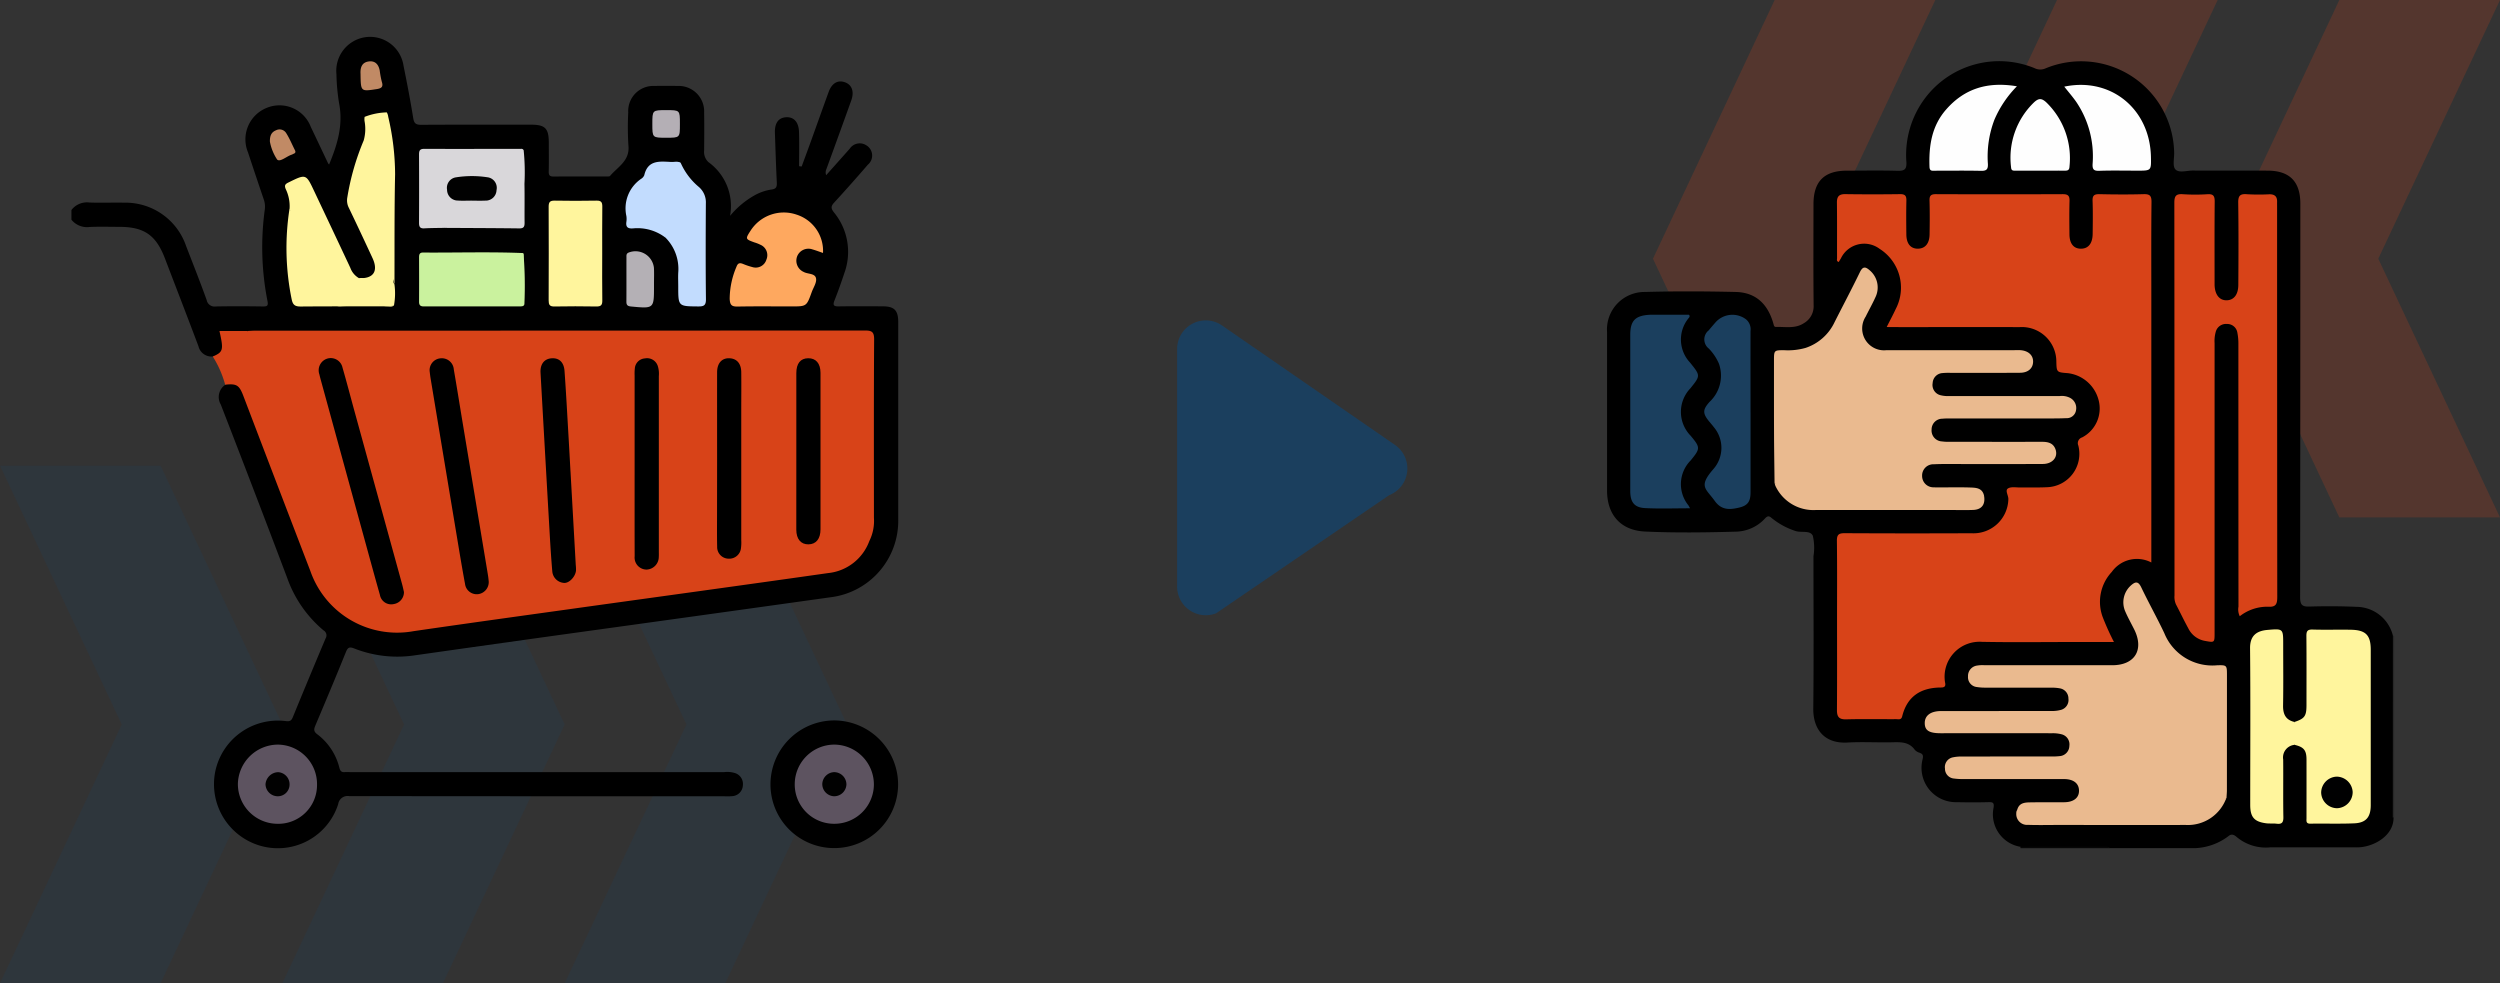 <svg xmlns="http://www.w3.org/2000/svg" width="291" height="114.44" viewBox="0 0 291 114.44">
  <rect x="0" y="0" width="291" height="114.44" fill="#333333" stroke="none"/>
  <g id="Grupo_163260" data-name="Grupo 163260" transform="translate(-1129 -2170.84)">
    <g id="Grupo_163212" data-name="Grupo 163212">
      <g id="Grupo_151574" data-name="Grupo 151574" transform="translate(949 1749.84)">
        <g id="Grupo_141764" data-name="Grupo 141764" transform="translate(180 421)">
          <g id="Grupo_129487" data-name="Grupo 129487" transform="translate(0 0)" opacity="0.2">
            <g id="Grupo_129451" data-name="Grupo 129451" transform="translate(291 60.228) rotate(180)">
              <path id="Trazado_114977" data-name="Trazado 114977" d="M18.7,0H0L14.169,30.114,0,60.228H18.7L32.865,30.114Z" fill="#d84318"/>
              <path id="Trazado_114978" data-name="Trazado 114978" d="M18.7,0H0L14.169,30.114,0,60.228H18.7L32.865,30.114Z" transform="translate(32.865 0)" fill="#d84318"/>
              <path id="Trazado_114979" data-name="Trazado 114979" d="M18.7,0H0L14.169,30.114,0,60.228H18.7L32.865,30.114Z" transform="translate(65.73 0)" fill="#d84318"/>
            </g>
            <g id="Grupo_129486" data-name="Grupo 129486" transform="translate(0 54.212)">
              <path id="Trazado_114977-2" data-name="Trazado 114977" d="M18.7,0H0L14.169,30.114,0,60.228H18.7L32.865,30.114Z" transform="translate(0 0)" fill="#1b3f5e"/>
              <path id="Trazado_114978-2" data-name="Trazado 114978" d="M18.7,0H0L14.169,30.114,0,60.228H18.7L32.865,30.114Z" transform="translate(32.865 0)" fill="#1b3f5e"/>
              <path id="Trazado_114979-2" data-name="Trazado 114979" d="M18.7,0H0L14.169,30.114,0,60.228H18.7L32.865,30.114Z" transform="translate(65.73 0)" fill="#1b3f5e"/>
            </g>
          </g>
        </g>
      </g>
      <g id="Grupo_163167" data-name="Grupo 163167" transform="translate(1137.314 2175.141)">
        <path id="Trazado_245759" data-name="Trazado 245759" d="M4297.481-4360.333a1.56,1.56,0,0,1-1.667-1.2c-1.283-3.411-2.6-6.81-3.9-10.214-1.036-2.713-2.415-3.672-5.3-3.676-1.156,0-2.315-.04-3.469.014a2.321,2.321,0,0,1-2.115-.847v-1.128a2.276,2.276,0,0,1,2.111-.871c1.345.047,2.693-.008,4.04.017a7.451,7.451,0,0,1,7.192,5.039c.811,2.1,1.642,4.186,2.4,6.3a.932.932,0,0,0,1.068.742c1.817-.035,3.634-.027,5.45,0,.528.006.675-.062.552-.669a32.316,32.316,0,0,1-.3-10.654,2.563,2.563,0,0,0-.144-1.19q-.918-2.7-1.814-5.417a3.951,3.951,0,0,1,2.21-5.2,3.9,3.9,0,0,1,5.1,2.238c.675,1.408,1.338,2.821,2.009,4.23a.745.745,0,0,0,.118.139c.954-2.289,1.668-4.6,1.16-7.142a23.547,23.547,0,0,1-.305-3.365,3.955,3.955,0,0,1,3.325-4.307,3.934,3.934,0,0,1,4.484,3.321c.411,2.022.8,4.049,1.127,6.087.1.644.335.789.948.785,4.26-.026,8.52-.016,12.78-.014,1.626,0,2.049.43,2.054,2.068,0,1.128.019,2.256-.008,3.383-.011.448.128.59.581.585,2.036-.021,4.072-.008,6.108-.012.154,0,.378.024.452-.063.9-1.058,2.319-1.757,2.136-3.532a33.091,33.091,0,0,1-.022-3.851,2.923,2.923,0,0,1,3.043-3.088q1.362-.024,2.726,0a2.962,2.962,0,0,1,3.066,3.091c.024,1.472.014,2.944,0,4.417a1.617,1.617,0,0,0,.5,1.359,6.308,6.308,0,0,1,2.518,6.255,10.174,10.174,0,0,1,2.773-2.345,5.778,5.778,0,0,1,2.02-.717c.613-.067.67-.341.646-.853-.094-1.908-.153-3.818-.219-5.728-.041-1.141.4-1.772,1.277-1.834.91-.064,1.49.541,1.528,1.718.043,1.325.01,2.652.01,3.979l.3.035c.358-.979.722-1.956,1.076-2.936.688-1.909,1.364-3.822,2.059-5.729.379-1.042,1.071-1.439,1.912-1.134.807.293,1.092,1.084.725,2.11q-1.438,4.009-2.9,8.009a.909.909,0,0,0-.021.691c.953-1.071,1.854-2.078,2.749-3.09a1.4,1.4,0,0,1,1.919-.391,1.383,1.383,0,0,1,.192,2.252c-1.291,1.492-2.6,2.972-3.934,4.423-.394.428-.375.682-.02,1.137a7.223,7.223,0,0,1,1.207,7.076c-.352,1.067-.729,2.127-1.143,3.171-.222.558-.092.7.49.694,1.723-.027,3.445-.018,5.168-.006,1.314.009,1.761.481,1.761,1.847q0,11.465,0,22.932a8.97,8.97,0,0,1-7.937,9.093q-15.709,2.2-31.421,4.37-8.413,1.173-16.821,2.367a13.677,13.677,0,0,1-7.1-.768c-.529-.211-.768-.212-1.007.384-1.154,2.866-2.355,5.714-3.558,8.561-.176.417-.229.685.206,1.015a6.989,6.989,0,0,1,2.589,3.915c.1.388.251.529.627.5.217-.019.438,0,.658,0q21.754,0,43.507,0a3.037,3.037,0,0,1,1.3.126,1.327,1.327,0,0,1,.872,1.411,1.314,1.314,0,0,1-1.189,1.257,6.386,6.386,0,0,1-.938.021q-21.849,0-43.7-.021a1.1,1.1,0,0,0-1.276.931,7.37,7.37,0,0,1-8.95,4.879,7.461,7.461,0,0,1-5.355-8.7,7.441,7.441,0,0,1,8.2-5.844c.48.063.653-.044.824-.458q1.882-4.592,3.814-9.165a.669.669,0,0,0-.243-.937,14.109,14.109,0,0,1-4.223-6.092q-3.825-10.118-7.737-20.2a1.714,1.714,0,0,1,.535-2.3,1.318,1.318,0,0,1,1.926.445,7.386,7.386,0,0,1,.83,1.782c2.375,6.229,4.771,12.451,7.135,18.685a11.881,11.881,0,0,0,3.387,5.209,10.452,10.452,0,0,0,8.513,2.3c8.644-1.221,17.292-2.41,25.935-3.625,7.4-1.042,14.813-2.057,22.216-3.1a5.735,5.735,0,0,0,4.859-3.763,7.717,7.717,0,0,0,.411-2.679q-.01-9.819,0-19.638c0-1.52-.023-1.543-1.6-1.543l-68.959,0c-.595,0-1.189.025-1.782-.027-.8-.025-1.6,0-2.406-.028-.591-.021-.736.146-.594.756A1.4,1.4,0,0,1,4297.481-4360.333Z" transform="translate(-4281.029 4397.528)"/>
        <path id="Trazado_245760" data-name="Trazado 245760" d="M4315.426-4323c1.218-.526,1.279-.747.778-2.969h3.25a2.069,2.069,0,0,1,.54.865q4.905,12.854,9.817,25.708a7.554,7.554,0,0,0,6.366,5.268,14.214,14.214,0,0,0,3.818-.352q12.878-1.762,25.748-3.578c8.271-1.16,16.548-2.283,24.813-3.482a2,2,0,0,1,1.288.032,5.725,5.725,0,0,1-4.8,3.716c-10,1.425-20.016,2.792-30.024,4.189-6.072.847-12.146,1.685-18.213,2.57a10.686,10.686,0,0,1-12.014-6.98q-3.922-10.2-7.81-20.408c-.484-1.264-.781-1.437-2.115-1.3A11.98,11.98,0,0,0,4315.426-4323Z" transform="translate(-4298.973 4360.198)" fill="#d84318"/>
        <path id="Trazado_245761" data-name="Trazado 245761" d="M4458.585-4216.343a7.41,7.41,0,0,1-7.436-7.361,7.451,7.451,0,0,1,7.41-7.5,7.469,7.469,0,0,1,7.445,7.474A7.429,7.429,0,0,1,4458.585-4216.343Z" transform="translate(-4369.779 4310.76)"/>
        <path id="Trazado_245762" data-name="Trazado 245762" d="M4396.239-4301.575c-1.594.247-3.186.508-4.783.739q-4.425.64-8.854,1.251c-2.46.343-4.925.667-7.386,1.011-2.921.407-5.842.83-8.762,1.24-2.43.341-4.861.671-7.291,1.013-2.982.419-5.963.858-8.947,1.266-2.554.348-5.126.594-7.667,1.021a7.416,7.416,0,0,1-5.026-.891,7.94,7.94,0,0,1-3.528-4.336q-3.588-9.4-7.183-18.794c-1.009-2.652-1.977-5.319-2.962-7.979.312-.015.624-.042.936-.042q35.462,0,70.923-.019c.808,0,1.1.138,1.094,1.042-.045,6.92-.025,13.842-.023,20.763A5.272,5.272,0,0,1,4396.239-4301.575Z" transform="translate(-4303.368 4360.264)" fill="#d84318"/>
        <path id="Trazado_245763" data-name="Trazado 245763" d="M4452.08-4350.106c-.421-.144-.827-.3-1.245-.42a1.411,1.411,0,0,0-1.77.83,1.428,1.428,0,0,0,.767,1.8c.488.276,1.337.136,1.44.768.08.486-.316,1.053-.506,1.582-.6,1.664-.6,1.664-2.375,1.664-2.065,0-4.132-.026-6.2.014-.7.015-.94-.123-.974-.9a9.6,9.6,0,0,1,.786-3.722c.166-.455.388-.491.772-.337a8.038,8.038,0,0,0,1.063.36,1.3,1.3,0,0,0,1.653-.86,1.317,1.317,0,0,0-.7-1.734,4.2,4.2,0,0,0-.7-.274c-1.057-.385-1.064-.4-.43-1.385a4.592,4.592,0,0,1,5.346-1.846A4.423,4.423,0,0,1,4452.08-4350.106Z" transform="translate(-4364.596 4375.249)" fill="#fea85f"/>
        <path id="Trazado_245764" data-name="Trazado 245764" d="M4403.4-4351.525c0,1.817-.018,3.634.011,5.45.009.534-.159.707-.693.7-1.628-.028-3.258-.032-4.886,0-.569.012-.669-.225-.667-.722q.023-5.451,0-10.9c0-.528.153-.706.693-.7q2.443.047,4.886,0c.568-.012.673.22.667.721C4403.389-4355.159,4403.4-4353.341,4403.4-4351.525Z" transform="translate(-4341.616 4376.749)" fill="#fff59d"/>
        <path id="Trazado_245765" data-name="Trazado 245765" d="M4380.682-4370.072a25.648,25.648,0,0,1,.092,3.917c.031,1.5,0,3,.015,4.506.005.451-.08.685-.609.678-2.908-.037-5.817-.043-8.725-.06a1.639,1.639,0,0,1-.3-1.15c-.009-2.246-.019-4.492,0-6.738.011-1.166.106-1.236,1.306-1.237q3.649,0,7.3,0A1.9,1.9,0,0,1,4380.682-4370.072Z" transform="translate(-4328.041 4383.256)" fill="#d9d7da"/>
        <path id="Trazado_245766" data-name="Trazado 245766" d="M4427.051-4366.942a7.709,7.709,0,0,0,2.115,2.8,2.353,2.353,0,0,1,.81,1.9c-.022,3.717-.033,7.435.01,11.151.008.75-.257.857-.912.852-2.313-.021-2.313,0-2.313-2.332,0-.531-.025-1.063,0-1.592a5.164,5.164,0,0,0-1.483-4.084,2.683,2.683,0,0,1-.3-1.447c0-1.906,0-3.812,0-5.717,0-1.6.049-1.634,1.6-1.6A1.225,1.225,0,0,1,4427.051-4366.942Z" transform="translate(-4356.128 4381.608)" fill="#c2dcfe"/>
        <path id="Trazado_245767" data-name="Trazado 245767" d="M4330.749-4220.612a4.506,4.506,0,0,1-4.638,4.513,4.628,4.628,0,0,1-4.575-4.626,4.683,4.683,0,0,1,4.636-4.59A4.6,4.6,0,0,1,4330.749-4220.612Z" transform="translate(-4302.161 4307.687)" fill="#5d5360"/>
        <path id="Trazado_245768" data-name="Trazado 245768" d="M4333.542-4359.818a4.607,4.607,0,0,0-.456-2.264c-.174-.437-.045-.576.334-.761,2.034-1,2.028-1.007,2.98,1.007,1.408,2.981,2.821,5.96,4.217,8.947a2.264,2.264,0,0,0,1,1.189c1.092-.13,1.623.463,1.864,1.442.148.6.786,1.054.539,1.777-1.5.072-3-.033-4.491.049a1.38,1.38,0,0,1-1.473-1.013c-1.011-2.316-2.1-4.6-3.121-6.91A17.692,17.692,0,0,1,4333.542-4359.818Z" transform="translate(-4308.147 4379.776)" fill="#fff59d"/>
        <path id="Trazado_245769" data-name="Trazado 245769" d="M4377.787-4344.954a46.691,46.691,0,0,1,.106,5.78c.011.355-.283.354-.541.354q-5.59,0-11.18.005c-.413,0-.546-.168-.543-.562.011-1.723.007-3.445,0-5.168,0-.324.069-.546.46-.543,3.876.029,7.752-.1,11.628.061.021,0,.042.044.063.068a1.734,1.734,0,0,1-1.253.274c-2.161.008-4.323,0-6.484.01-.354,0-.822-.134-1,.294-.161.375.121.722.314,1.039a2.685,2.685,0,0,0,2.293,1.264c1.689.083,3.381.025,5.073.027.553,0,.763-.262.794-.8C4377.554-4343.558,4377.318-4344.3,4377.787-4344.954Z" transform="translate(-4325.164 4370.182)" fill="#caf29e"/>
        <path id="Trazado_245770" data-name="Trazado 245770" d="M4351.9-4353.179a10.6,10.6,0,0,1-.771-1.589c-.26-.863-.667-1.48-1.644-1.531,1.682.087,2.289-.807,1.576-2.34-.9-1.945-1.812-3.89-2.742-5.824a1.9,1.9,0,0,1-.186-1.247,28.969,28.969,0,0,1,1.9-6.605c.447.02.44.4.49.679.923,5.033,2.225,9.993,2.947,15.066.046.33-.085.691.148.993a7.832,7.832,0,0,1-.054,2.437A2.728,2.728,0,0,1,4351.9-4353.179Z" transform="translate(-4316.017 4384.375)" fill="#fff59d"/>
        <path id="Trazado_245771" data-name="Trazado 245771" d="M4355.733-4359.181a40.876,40.876,0,0,1-1.128-5.137c-.807-3.815-1.559-7.642-2.337-11.463-.01-.052-.079-.092-.121-.138a4.91,4.91,0,0,0,.112-2.21,1.579,1.579,0,0,1,0-.548,7.552,7.552,0,0,1,2.58-.521,1.349,1.349,0,0,1,.167.518,29.623,29.623,0,0,1,.8,6.669C4355.713-4367.736,4355.749-4363.458,4355.733-4359.181Z" transform="translate(-4318.13 4387.979)" fill="#fff59d"/>
        <path id="Trazado_245772" data-name="Trazado 245772" d="M4344.216-4344.565l1.668.039c-.234.243-.532.121-.8.121-3.343.01-6.686-.01-10.029.021-.632.006-.937-.135-1.076-.807a29.667,29.667,0,0,1-.252-10.613c1.009,1.762,1.716,3.667,2.586,5.494.8,1.689,1.551,3.406,2.312,5.115a.949.949,0,0,0,.991.671C4341.151-4344.564,4342.684-4344.555,4344.216-4344.565Z" transform="translate(-4308.335 4375.762)" fill="#fff59d"/>
        <path id="Trazado_245773" data-name="Trazado 245773" d="M4422.337-4367.034c-1.757.109-1.756.109-1.758,1.9q0,3.4-.011,6.8a5.354,5.354,0,0,0-3.783-1.082c-.616.046-.861-.157-.771-.774a2.32,2.32,0,0,0,0-.655,4.155,4.155,0,0,1,1.718-4.342.877.877,0,0,0,.362-.422c.422-1.812,1.827-1.6,3.15-1.54C4421.609-4367.132,4422-4367.27,4422.337-4367.034Z" transform="translate(-4351.415 4381.7)" fill="#c2dcfe"/>
        <path id="Trazado_245774" data-name="Trazado 245774" d="M4377.8-4370.138c-2.778,0-5.555.032-8.333,0-.689-.007-.918.179-.909.891.039,2.715.015,5.431.015,8.147-.781.017-1.562.012-2.341.058-.532.031-.611-.231-.609-.68q.02-3.943,0-7.888c0-.437.06-.69.6-.687,3.756.017,7.511,0,11.267,0A.293.293,0,0,1,4377.8-4370.138Z" transform="translate(-4325.162 4383.322)" fill="#d9d7da"/>
        <path id="Trazado_245775" data-name="Trazado 245775" d="M4419.3-4341.585c0,.094,0,.187,0,.281,0,2.612,0,2.6-2.682,2.346-.409-.039-.533-.181-.53-.567.011-1.715,0-3.431.006-5.146,0-.21-.035-.429.229-.552a2.159,2.159,0,0,1,2.97,1.767C4419.326-4342.834,4419.3-4342.209,4419.3-4341.585Z" transform="translate(-4351.489 4370.332)" fill="#b4b0b5"/>
        <path id="Trazado_245776" data-name="Trazado 245776" d="M4424.024-4376.5c-1.625,0-1.625,0-1.625-1.6,0-1.615,0-1.615,1.619-1.615,1.589,0,1.589,0,1.589,1.562v.094C4425.607-4376.5,4425.607-4376.5,4424.024-4376.5Z" transform="translate(-4354.78 4388.232)" fill="#b4afb5"/>
        <path id="Trazado_245777" data-name="Trazado 245777" d="M4351.377-4390.137c-.043-.8.2-1.342.958-1.444s1.14.359,1.276,1.055a11.037,11.037,0,0,0,.236,1.279c.2.608.01.794-.609.888C4351.405-4388.083,4351.41-4388.053,4351.377-4390.137Z" transform="translate(-4317.726 4394.433)" fill="#c18a65"/>
        <path id="Trazado_245778" data-name="Trazado 245778" d="M4329.327-4373.6c-.016-.779.24-1.129.73-1.323a.9.9,0,0,1,1.165.334c.4.63.684,1.327,1.022,1.994.112.222.039.349-.182.423-.059.02-.108.066-.167.084-.608.181-1.393.927-1.729.573A5.607,5.607,0,0,1,4329.327-4373.6Z" transform="translate(-4306.225 4385.78)" fill="#c18a65"/>
        <path id="Trazado_245779" data-name="Trazado 245779" d="M4461.629-4216.1a4.579,4.579,0,0,1-4.579-4.595,4.623,4.623,0,0,1,4.575-4.621,4.645,4.645,0,0,1,4.639,4.665A4.6,4.6,0,0,1,4461.629-4216.1Z" transform="translate(-4372.857 4307.687)" fill="#5d5360"/>
        <path id="Trazado_245780" data-name="Trazado 245780" d="M4351.15-4292.148a1.4,1.4,0,0,1-1.171,1.4,1.335,1.335,0,0,1-1.628-1.065c-.573-2.013-1.122-4.034-1.677-6.052q-2.618-9.536-5.233-19.072c-.05-.181-.094-.363-.137-.546a1.426,1.426,0,0,1,.88-1.82,1.4,1.4,0,0,1,1.815,1.037c.488,1.68.926,3.375,1.39,5.063q2.773,10.076,5.548,20.152C4351.02-4292.75,4351.081-4292.443,4351.15-4292.148Z" transform="translate(-4312.444 4356.757)"/>
        <path id="Trazado_245781" data-name="Trazado 245781" d="M4368.221-4317.754a1.385,1.385,0,0,1,1.252-1.575,1.4,1.4,0,0,1,1.552,1.3c.338,1.94.645,3.885.967,5.828q1.468,8.834,2.937,17.667c.056.34.115.68.144,1.022a1.415,1.415,0,0,1-1.2,1.631,1.371,1.371,0,0,1-1.541-1.188c-.389-2.089-.728-4.187-1.078-6.284q-1.479-8.879-2.951-17.76C4368.267-4317.36,4368.24-4317.609,4368.221-4317.754Z" transform="translate(-4326.516 4356.737)"/>
        <path id="Trazado_245782" data-name="Trazado 245782" d="M4398.673-4306.144q.306,5.437.611,10.874a4.208,4.208,0,0,1,.026.654c-.071.726-.85,1.548-1.48,1.419a1.462,1.462,0,0,1-1.276-1.305c-.122-1.4-.213-2.808-.294-4.214q-.545-9.467-1.077-18.934c-.055-.978.416-1.6,1.239-1.677.887-.084,1.479.417,1.554,1.468.189,2.622.326,5.248.48,7.872.075,1.281.143,2.563.214,3.843Z" transform="translate(-4340.579 4356.737)"/>
        <path id="Trazado_245783" data-name="Trazado 245783" d="M4418.081-4307.174q0-5.071,0-10.144a5.649,5.649,0,0,1,.027-.844,1.257,1.257,0,0,1,1.168-1.154,1.312,1.312,0,0,1,1.495.864,3,3,0,0,1,.129,1.2q0,10.192,0,20.382c0,.218.012.439-.006.656a1.477,1.477,0,0,1-1.408,1.479,1.4,1.4,0,0,1-1.4-1.549C4418.074-4299.911,4418.082-4303.542,4418.081-4307.174Z" transform="translate(-4352.526 4356.734)"/>
        <path id="Trazado_245784" data-name="Trazado 245784" d="M4438.152-4307.645c0-3.351-.006-6.7,0-10.054,0-1.123.612-1.735,1.569-1.629.769.084,1.231.652,1.242,1.606.018,1.5,0,3.007,0,4.51q0,7.518,0,15.034a4.945,4.945,0,0,1-.032.937,1.368,1.368,0,0,1-1.424,1.232,1.35,1.35,0,0,1-1.349-1.395c-.031-1.377-.012-2.755-.013-4.134Q4438.15-4304.591,4438.152-4307.645Z" transform="translate(-4362.995 4356.739)"/>
        <path id="Trazado_245785" data-name="Trazado 245785" d="M4457.436-4308.59q0-4.507,0-9.015c0-1.133.485-1.728,1.382-1.737s1.431.6,1.433,1.7q.01,9.109,0,18.217c0,1.107-.519,1.734-1.4,1.747s-1.417-.612-1.418-1.71Q4457.428-4303.989,4457.436-4308.59Z" transform="translate(-4373.058 4356.74)"/>
        <path id="Trazado_245786" data-name="Trazado 245786" d="M4375.291-4360.813c-.531,0-1.064.029-1.593-.007a1.254,1.254,0,0,1-1.261-1.262,1.233,1.233,0,0,1,1.046-1.444,11.919,11.919,0,0,1,3.637-.008,1.24,1.24,0,0,1,1.073,1.509,1.258,1.258,0,0,1-1.309,1.211c-.531.026-1.062.005-1.594.005Z" transform="translate(-4328.712 4379.865)" fill="#010101"/>
        <path id="Trazado_245787" data-name="Trazado 245787" d="M4329.731-4218.609a1.418,1.418,0,0,1,1.33,1.414,1.37,1.37,0,0,1-1.431,1.39,1.429,1.429,0,0,1-1.369-1.4A1.52,1.52,0,0,1,4329.731-4218.609Z" transform="translate(-4305.669 4304.189)" fill="#010101"/>
        <path id="Trazado_245788" data-name="Trazado 245788" d="M4381-4344.791c0,.845-.026,1.691,0,2.536.013.487-.174.662-.658.657-1.847-.017-3.695.024-5.542-.017a3.194,3.194,0,0,1-2.947-2.35c-.176-.625.054-.837.693-.833,2.817.02,5.635,0,8.453,0Z" transform="translate(-4328.38 4370.019)" fill="#caf29e"/>
        <path id="Trazado_245789" data-name="Trazado 245789" d="M4466.563-4217.184a1.422,1.422,0,0,1-1.477,1.373,1.425,1.425,0,0,1-1.333-1.423,1.434,1.434,0,0,1,1.382-1.382A1.439,1.439,0,0,1,4466.563-4217.184Z" transform="translate(-4376.354 4304.192)" fill="#010101"/>
      </g>
      <g id="TcGgoD.tif" transform="translate(1316.06 2177.959)">
        <g id="Grupo_147707" data-name="Grupo 147707" transform="translate(0)">
          <path id="Trazado_245790" data-name="Trazado 245790" d="M4115.738-4609.072a3.833,3.833,0,0,1-3.13-4.452c.146-.747-.1-.755-.668-.74-1.192.031-2.386.026-3.579,0a4,4,0,0,1-3.994-5c.108-.484,0-.625-.39-.766a1.134,1.134,0,0,1-.523-.332c-.7-.968-1.7-.891-2.714-.871-1.7.034-3.4-.07-5.1.027-2.786.162-4.028-1.632-4-3.965.066-5.9.022-11.808.022-17.712a6.194,6.194,0,0,0-.073-2.385c-.317-.7-1.368-.312-2.068-.577a8.543,8.543,0,0,1-2.719-1.488c-.311-.273-.484-.273-.786.05a4.715,4.715,0,0,1-3.41,1.531c-3.517.1-7.038.148-10.551-.014-2.819-.13-4.418-1.937-4.418-4.769q0-9.215,0-18.428a4.368,4.368,0,0,1,4.427-4.689c3.515-.1,7.037-.085,10.553,0,2.294.053,3.729,1.361,4.386,3.7.049.175.066.377.3.371,1.089-.032,2.228.225,3.225-.427a2.267,2.267,0,0,0,1.154-2.057c-.043-3.936-.02-7.872-.017-11.808,0-2.648,1.244-3.894,3.881-3.9,1.968,0,3.937-.039,5.9.018.8.023,1.08-.167,1.033-1.013a10.988,10.988,0,0,1,2.187-7.461,10.808,10.808,0,0,1,12.727-3.476,1.485,1.485,0,0,0,1.258.037,10.83,10.83,0,0,1,14.981,9.4c.007.119.012.238.016.358.023.681-.211,1.588.136,1.981.41.462,1.34.141,2.043.145,2.893.019,5.785,0,8.678.009,2.579,0,3.83,1.264,3.83,3.851q0,22.9-.025,45.8c0,.944.269,1.116,1.131,1.089,1.816-.056,3.639-.046,5.454.034a4.4,4.4,0,0,1,4.212,3.347,2.69,2.69,0,0,1,.059.973q.006,9.964,0,19.925c.25,2.287-2.2,3.676-4.045,3.748-.3.011-.595,0-.893,0h-9.357a5.292,5.292,0,0,1-3.976-1.227c-.268-.226-.557-.366-.883-.111a6.88,6.88,0,0,1-3.84,1.43h-10.021a1.558,1.558,0,0,0-.873-.088c-2.887-.006-5.775,0-8.663-.007A1.939,1.939,0,0,1,4115.738-4609.072Z" transform="translate(-4067.635 4700.518)"/>
          <path id="Trazado_245791" data-name="Trazado 245791" d="M4350.025-4473.013l-.087-.02-.077.047.01-21.189a.19.19,0,0,1,.153.045Z" transform="translate(-4258.401 4561.045)" fill="#282828"/>
          <path id="Trazado_245792" data-name="Trazado 245792" d="M4216.068-4418.371q4.881-.007,9.762-.012c.231,0,.481-.045.654.178H4216.1Z" transform="translate(-4167.966 4509.817)" fill="#060606"/>
          <path id="Trazado_245793" data-name="Trazado 245793" d="M4155.986-4637.3c.395-.781.745-1.431,1.055-2.1a5.353,5.353,0,0,0-1.876-7,3,3,0,0,0-4.5,1.093c-.087.147-.176.293-.262.436-.287-.091-.193-.3-.194-.457-.007-2.147.012-4.293-.015-6.44-.009-.724.244-1.014.987-1q3.174.047,6.351,0c.614-.01.762.212.748.776-.031,1.312-.021,2.624-.005,3.936.013,1.065.507,1.646,1.347,1.637s1.341-.6,1.357-1.659c.021-1.312.032-2.624-.007-3.936-.017-.588.175-.754.757-.751q7.38.03,14.759,0c.658,0,.8.24.78.833-.037,1.281-.021,2.563-.008,3.846.01,1.072.484,1.659,1.314,1.669.87.011,1.375-.6,1.388-1.714.014-1.282.037-2.566-.011-3.846-.024-.644.2-.8.812-.787,1.7.038,3.4.05,5.1,0,.731-.023.957.158.948.923-.042,3.787-.02,7.573-.02,11.359v30.589a3.593,3.593,0,0,0-4.6,1.094,5.1,5.1,0,0,0-1.063,5.254,30,30,0,0,0,1.312,2.908h-4.648c-3.578,0-7.156.054-10.733-.02a4.069,4.069,0,0,0-4.281,4.716c.091.4.008.6-.465.6-2.323.01-3.941,1-4.522,3.359-.11.447-.439.325-.708.327-1.938.009-3.877-.031-5.813.021-.851.023-1.079-.315-1.073-1.1.026-3.549.011-7.1.011-10.645,0-3.012.022-6.023-.017-9.034-.009-.722.219-.891.909-.888q7.379.04,14.759.006a4.062,4.062,0,0,0,4.289-3.97c.01-.439-.411-1.016-.043-1.246s.977-.1,1.48-.111c1.013-.016,2.029.02,3.04-.031a3.889,3.889,0,0,0,3.67-4.841.7.7,0,0,1,.441-.957,3.794,3.794,0,0,0,1.924-4.314,4.21,4.21,0,0,0-3.585-3.165c-1.312-.1-1.312-.1-1.342-1.4a4.018,4.018,0,0,0-4.289-3.959c-4.562-.018-9.125,0-13.686,0Z" transform="translate(-4123.436 4668.247)" fill="#d84318"/>
          <path id="Trazado_245794" data-name="Trazado 245794" d="M4192.533-4486.859c.212-.727.819-.807,1.422-.817,1.342-.025,2.684,0,4.025-.016,1.108-.009,1.744-.518,1.73-1.359s-.643-1.338-1.765-1.339c-3.846-.005-7.692,0-11.539,0a8.135,8.135,0,0,1-1.249-.062,1.14,1.14,0,0,1-1.048-1.146,1.158,1.158,0,0,1,.939-1.324,4.655,4.655,0,0,1,1.063-.089q5.188-.01,10.375-.006a8.025,8.025,0,0,0,.981-.044,1.218,1.218,0,0,0,1.12-1.2,1.207,1.207,0,0,0-.933-1.346,4.017,4.017,0,0,0-1.058-.117q-6.485-.01-12.969,0c-1.342,0-1.848-.312-1.872-1.126-.027-.927.666-1.456,1.925-1.457q6.395,0,12.79-.006a3.938,3.938,0,0,0,1.145-.132,1.191,1.191,0,0,0,.863-1.305,1.194,1.194,0,0,0-1-1.2,4.658,4.658,0,0,0-.977-.076c-2.564-.005-5.128,0-7.692-.006a5.884,5.884,0,0,1-.977-.069,1.149,1.149,0,0,1-1.042-1.237,1.216,1.216,0,0,1,1.044-1.261,3.69,3.69,0,0,1,.89-.041q7.425,0,14.848,0c2.646,0,3.746-1.812,2.553-4.187-.347-.691-.728-1.368-1.033-2.076a2.63,2.63,0,0,1,.658-3.021c.5-.446.844-.532,1.2.208.859,1.8,1.837,3.538,2.688,5.34a6.028,6.028,0,0,0,6.127,3.744c1.165-.038,1.167,0,1.166,1.176q0,6.664-.006,13.327c0,.3-.029.593-.044.89a4.287,4.287,0,0,1-3.058,1.961,10.324,10.324,0,0,1-2.39.287q-8.8,0-17.6,0a4.838,4.838,0,0,1-.8-.044C4192.561-4486.126,4192.35-4486.371,4192.533-4486.859Z" transform="translate(-4144.773 4573.954)" fill="#eaba8f"/>
          <path id="Trazado_245795" data-name="Trazado 245795" d="M4127.662-4601.377c-.021-1.876-.051-3.752-.059-5.628-.012-2.833-.006-5.664-.007-8.5,0-1.246,0-1.251,1.211-1.245a7.513,7.513,0,0,0,2.473-.272,5.721,5.721,0,0,0,3.374-3.006c.98-1.937,2-3.859,2.945-5.811.322-.661.621-.667,1.125-.224a2.607,2.607,0,0,1,.672,3.165c-.341.758-.758,1.482-1.122,2.231a2.542,2.542,0,0,0,2.429,3.911c4.949.012,9.9,0,14.848,0,.239,0,.478-.012.715,0,.925.061,1.5.578,1.492,1.335s-.556,1.287-1.51,1.295c-2.713.022-5.426.007-8.14.009a6.976,6.976,0,0,0-.893.027,1.216,1.216,0,0,0-1.149,1.163,1.226,1.226,0,0,0,.943,1.421,3.407,3.407,0,0,0,.972.09q6.44.008,12.88,0a2.1,2.1,0,0,1,1.211.217,1.336,1.336,0,0,1,.682,1.437,1.085,1.085,0,0,1-1.149.92c-.654.033-1.311.033-1.966.033q-5.77,0-11.539,0c-.3,0-.6,0-.892.03a1.253,1.253,0,0,0-1.265,1.253,1.272,1.272,0,0,0,1.218,1.393,5.632,5.632,0,0,0,.89.044c3.578,0,7.156.008,10.733,0,.711,0,1.322.137,1.584.879.317.906-.351,1.694-1.47,1.7-2.981.018-5.963.007-8.944.01-1.252,0-2.507-.033-3.756.025a1.307,1.307,0,0,0-1.359,1.363,1.318,1.318,0,0,0,1.392,1.319c.267.021.537.01.805.01,1.132,0,2.267-.025,3.4.013.679.022,1.411.05,1.61.939-.026.539-.471.488-.787.489-6.529.029-13.061.1-19.59-.034A4.682,4.682,0,0,1,4127.662-4601.377Z" transform="translate(-4108.165 4650.397)" fill="#eaba8f"/>
          <path id="Trazado_245796" data-name="Trazado 245796" d="M4279.023-4603.619a1.774,1.774,0,0,1-.151-1.111q-.01-15.255-.01-30.511a6.7,6.7,0,0,0-.125-1.42,1.191,1.191,0,0,0-1.224-.976,1.227,1.227,0,0,0-1.284.907,3.959,3.959,0,0,0-.137,1.326q0,16.866,0,33.731c0,1.142,0,1.131-1.141.922a2.676,2.676,0,0,1-1.921-1.463c-.5-.914-.946-1.857-1.432-2.78a2.127,2.127,0,0,1-.172-1.043q0-22.86-.018-45.72c0-.8.217-1.039,1-.984a21.687,21.687,0,0,0,2.861,0c.7-.043.842.23.836.873-.03,3.041-.014,6.083-.014,9.126,0,.179,0,.357,0,.536.026,1.148.561,1.833,1.415,1.812.822-.021,1.34-.649,1.348-1.783.021-3.191.036-6.383-.011-9.573-.012-.8.209-1.055,1-.991a23.438,23.438,0,0,0,2.593.009c.639-.02.952.241.932.888-.005.179,0,.357,0,.537q0,22.724.019,45.45c0,.827-.16,1.188-1.057,1.131A5.187,5.187,0,0,0,4279.023-4603.619Z" transform="translate(-4205.374 4668.229)" fill="#d84318"/>
          <path id="Trazado_245797" data-name="Trazado 245797" d="M4313.824-4485.6c1.172-.384,1.389-.68,1.391-1.942,0-2.684.015-5.369-.01-8.053-.005-.558.109-.779.724-.76,1.49.048,2.982-.006,4.473.024,1.723.036,2.293.638,2.293,2.331q0,9.037,0,18.075c0,1.4-.544,2.069-1.928,2.127-1.7.071-3.4.012-5.1.039-.543.008-.449-.337-.45-.651,0-2.267.006-4.534,0-6.8,0-1.108-.32-1.477-1.4-1.727A2.687,2.687,0,0,1,4313.824-4485.6Z" transform="translate(-4233.8 4562.515)" fill="#fff59d"/>
          <path id="Trazado_245798" data-name="Trazado 245798" d="M4082.936-4586.9c-1.805,0-3.525.067-5.237-.022-1.27-.067-1.728-.7-1.728-2.007q0-9.075,0-18.151c0-1.663.584-2.26,2.294-2.346.119-.005.238,0,.358,0h4.188c.176.227-.026.343-.112.474a3.917,3.917,0,0,0,.233,5.091c1.227,1.525,1.227,1.525.028,3.009a3.965,3.965,0,0,0,.044,5.51c1.138,1.369,1.138,1.482,0,2.873a3.919,3.919,0,0,0-.261,5.23C4082.8-4587.146,4082.848-4587.049,4082.936-4586.9Z" transform="translate(-4073.27 4638.946)" fill="#1b3f5e"/>
          <path id="Trazado_245799" data-name="Trazado 245799" d="M4107.937-4598.058q0,4.647,0,9.294c0,1.07-.308,1.554-1.338,1.793s-2.023.348-2.826-.775c-1.045-1.462-1.952-1.669-.136-3.739a3.739,3.739,0,0,0,.023-4.856c-.16-.215-.339-.415-.51-.621-.794-.961-.818-1.39.023-2.322a4.187,4.187,0,0,0,1.09-4.426,5.874,5.874,0,0,0-1.182-1.772,1.344,1.344,0,0,1-.015-2.121c.264-.322.539-.637.811-.951a2.635,2.635,0,0,1,3.539-.328,1.509,1.509,0,0,1,.519,1.349c-.008,3.158,0,6.316,0,9.474Z" transform="translate(-4091.233 4638.938)" fill="#1b3f5e"/>
          <path id="Trazado_245800" data-name="Trazado 245800" d="M4303.787-4485.646q-.005,1.332-.01,2.663a1.473,1.473,0,0,0-1.311,1.707c.022,2.233-.019,4.467.022,6.7.012.639-.183.85-.8.771-.382-.048-.776,0-1.159-.043-1.431-.175-1.9-.715-1.9-2.151,0-6.076.042-12.151-.018-18.225-.015-1.548.847-2.036,2.034-2.139,1.822-.157,1.822-.148,1.822,1.671,0,2.382.028,4.765-.014,7.147C4302.441-4486.539,4302.769-4485.877,4303.787-4485.646Z" transform="translate(-4223.763 4562.566)" fill="#fff59d"/>
          <path id="Trazado_245801" data-name="Trazado 245801" d="M4193.606-4691.854a12.609,12.609,0,0,0-2.611,3.872,12.034,12.034,0,0,0-.766,5.168c.027.625-.162.811-.791.8-1.787-.041-3.575-.014-5.363-.015-.319,0-.625.082-.644-.454-.084-2.445.253-4.75,1.943-6.676C4187.532-4691.619,4190.237-4692.421,4193.606-4691.854Z" transform="translate(-4145.898 4694.78)" fill="#fefefe"/>
          <path id="Trazado_245802" data-name="Trazado 245802" d="M4231.863-4691.789c5.427-1.137,9.971,2.6,10.088,8.168.034,1.611.034,1.611-1.551,1.611-1.49,0-2.98-.035-4.468.017-.638.021-.8-.167-.772-.788a11.293,11.293,0,0,0-1.93-7.272C4232.824-4690.628,4232.36-4691.162,4231.863-4691.789Z" transform="translate(-4178.642 4694.756)" fill="#fefefe"/>
          <path id="Trazado_245803" data-name="Trazado 245803" d="M4216.08-4678.546c-.954,0-1.906,0-2.859,0-.278,0-.5.021-.525-.391a8.951,8.951,0,0,1,2.662-7.552c.536-.5.888-.521,1.446,0a9.041,9.041,0,0,1,2.691,7.464c-.018.427-.209.482-.555.478C4217.986-4678.554,4217.032-4678.546,4216.08-4678.546Z" transform="translate(-4165.667 4691.293)" fill="#fefefe"/>
          <path id="Trazado_245804" data-name="Trazado 245804" d="M4127.8-4549.252a7.841,7.841,0,0,0,5.432,1.81c5.957-.057,11.914-.018,17.871-.026.365,0,.786.154,1.081-.228.183,1.01-.259,1.62-1.256,1.661-.833.034-1.668.01-2.5.01q-7.912,0-15.826,0a4.879,4.879,0,0,1-4.7-2.807A1.705,1.705,0,0,1,4127.8-4549.252Z" transform="translate(-4108.303 4598.272)" fill="#eaba8f"/>
          <path id="Trazado_245805" data-name="Trazado 245805" d="M4214.817-4434.661c-.022.561.336.586.765.583,1.936-.011,3.87-.005,5.806-.005q6.116,0,12.234,0a7.459,7.459,0,0,0,5.543-1.966,4.756,4.756,0,0,1-4.754,3.2c-4.979.013-9.959,0-14.939,0-1.134,0-2.268.029-3.4-.012A1.257,1.257,0,0,1,4214.817-4434.661Z" transform="translate(-4167.058 4521.755)" fill="#eaba8f"/>
          <path id="Trazado_245806" data-name="Trazado 245806" d="M4325.93-4443.528a1.885,1.885,0,0,1,1.87,1.783,1.879,1.879,0,0,1-1.846,1.893,1.873,1.873,0,0,1-1.821-1.827A1.88,1.88,0,0,1,4325.93-4443.528Z" transform="translate(-4241.009 4526.81)" fill="#000001"/>
        </g>
      </g>
      <path id="Trazado_250660" data-name="Trazado 250660" d="M475.614-284.916l20.131-13.743a3.334,3.334,0,0,0,.691-5.85L476.3-318.419a3.334,3.334,0,0,0-5.227,2.717v27.65A3.336,3.336,0,0,0,475.614-284.916Z" transform="translate(794.944 2527.143)" fill="#1b3f5e"/>
    </g>
  </g>
</svg>
